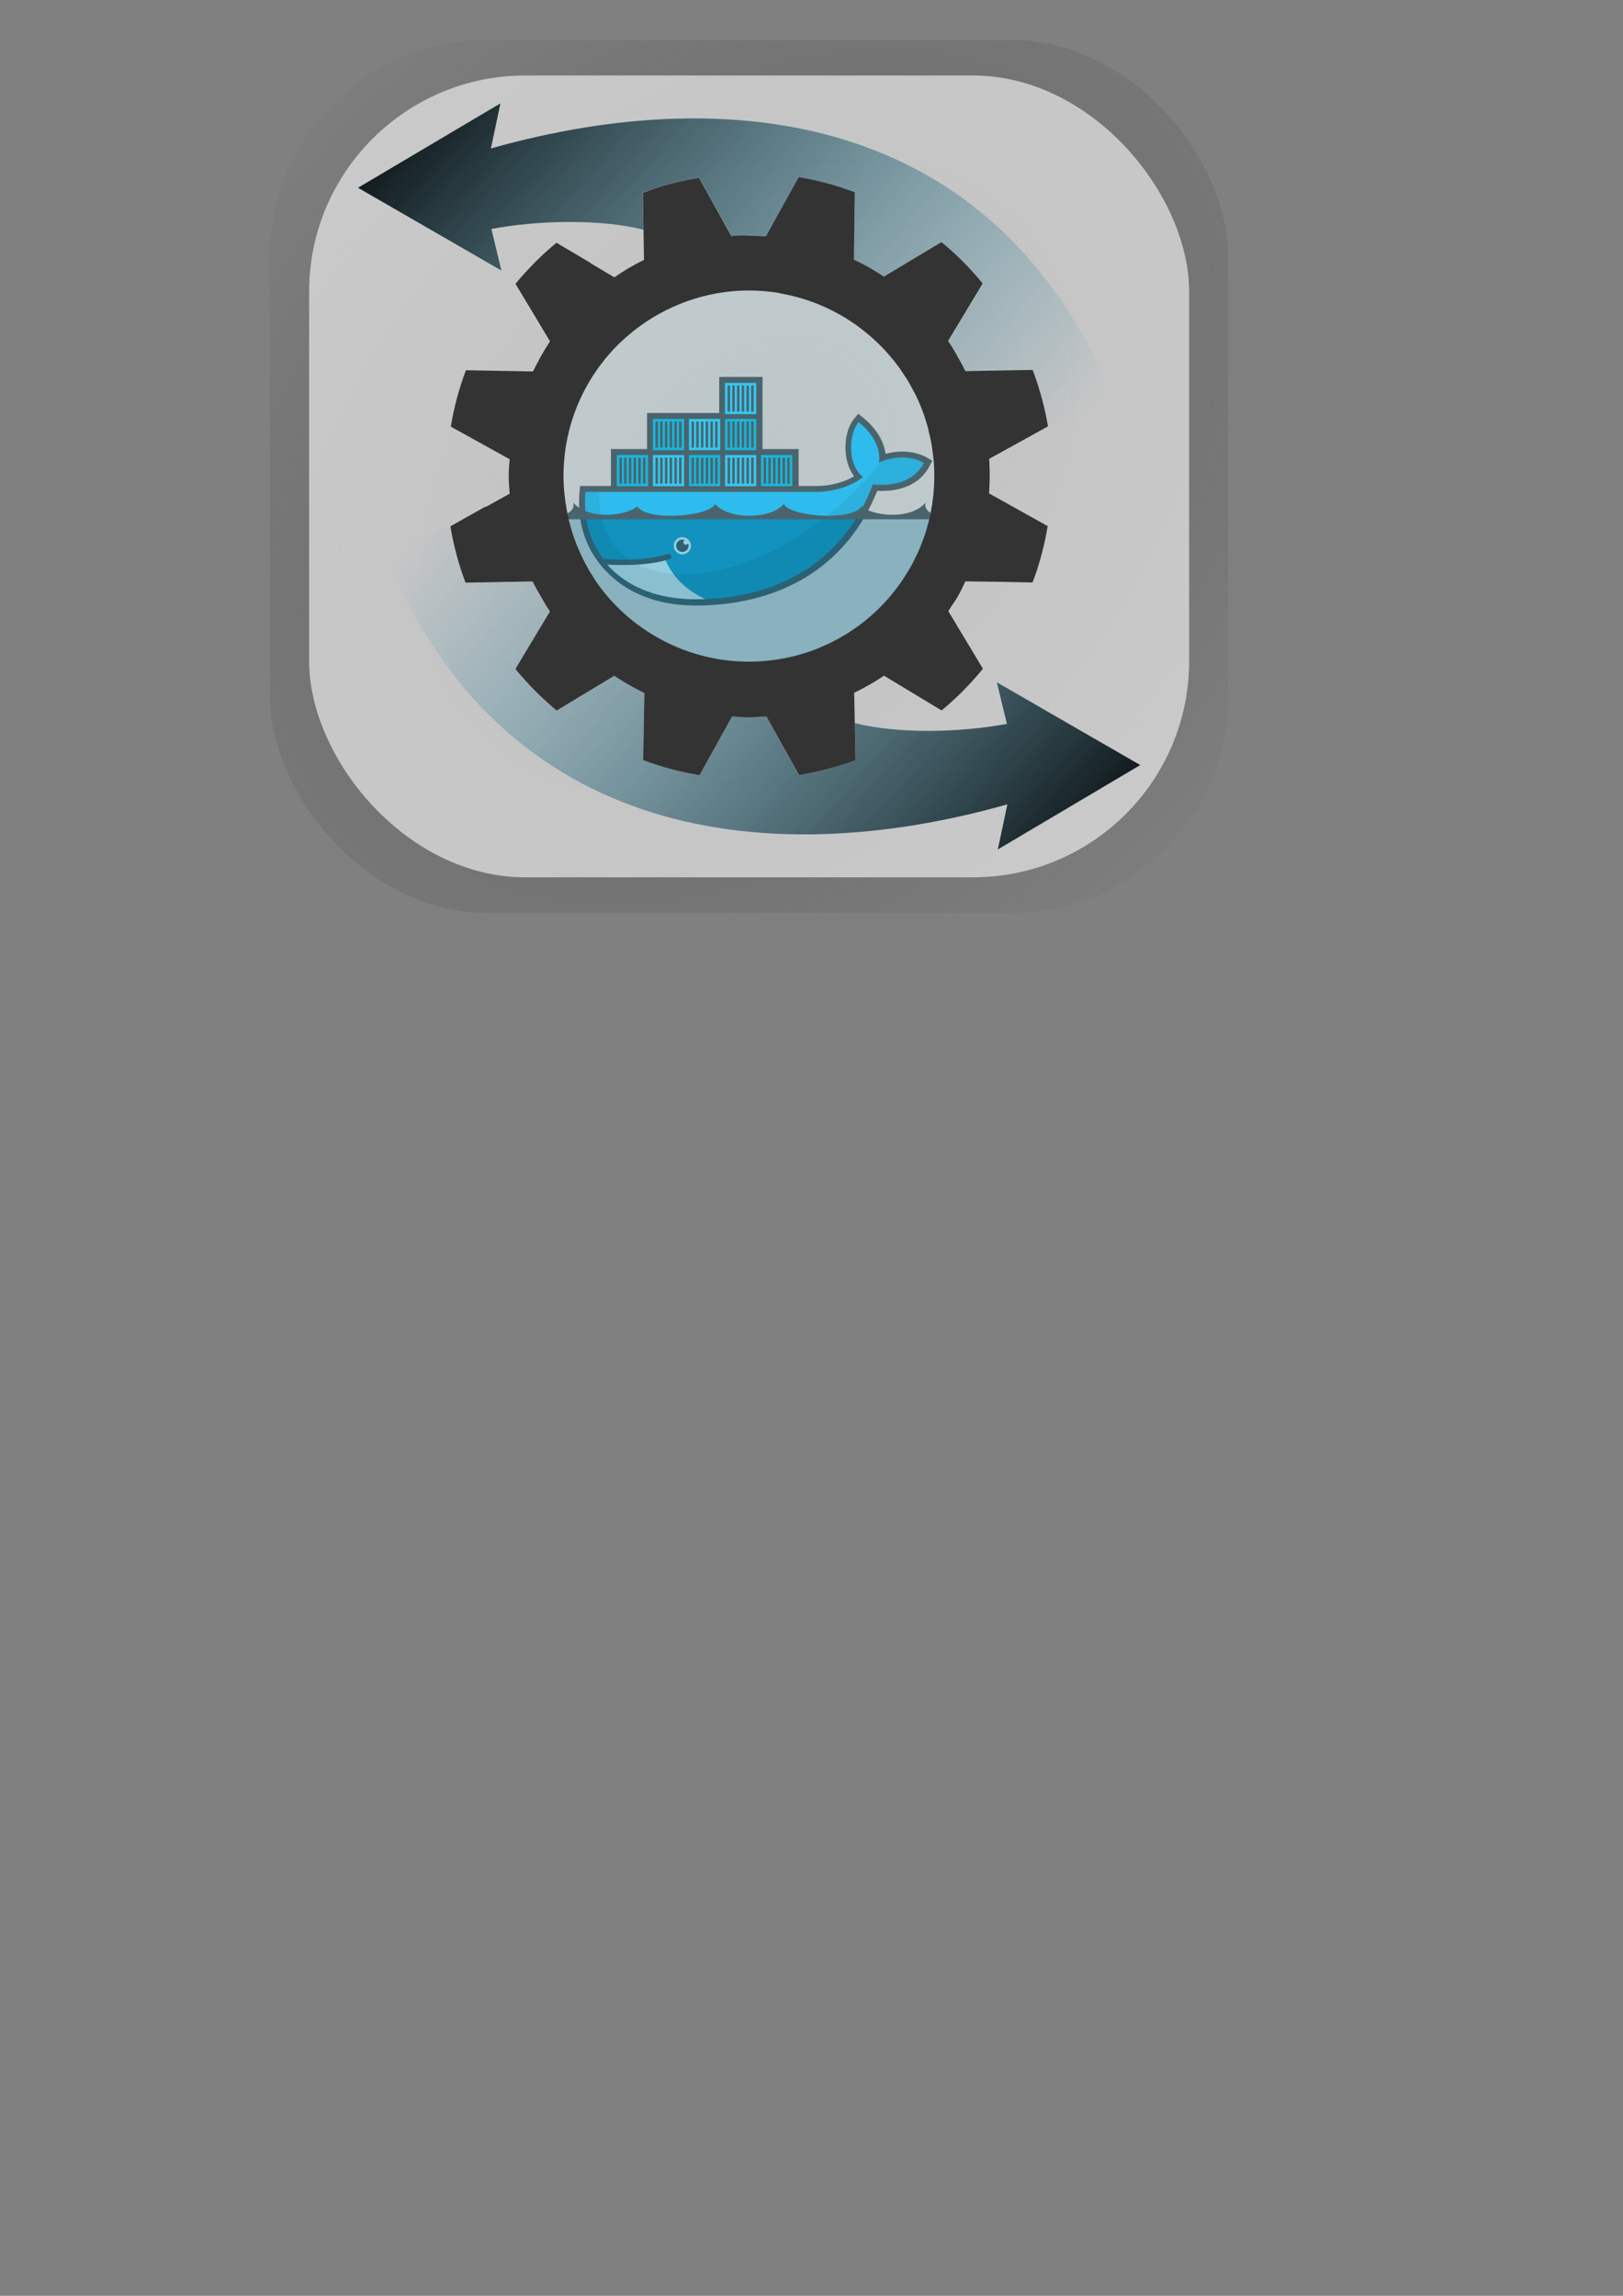 <?xml version="1.0" encoding="UTF-8" standalone="no"?>
<!-- Created with Inkscape (http://www.inkscape.org/) -->

<svg
   xmlns:dc="http://purl.org/dc/elements/1.1/"
   xmlns:cc="http://creativecommons.org/ns#"
   xmlns:rdf="http://www.w3.org/1999/02/22-rdf-syntax-ns#"
   xmlns:svg="http://www.w3.org/2000/svg"
   xmlns="http://www.w3.org/2000/svg"
   xmlns:xlink="http://www.w3.org/1999/xlink"
   xmlns:sodipodi="http://sodipodi.sourceforge.net/DTD/sodipodi-0.dtd"
   xmlns:inkscape="http://www.inkscape.org/namespaces/inkscape"
   width="210mm"
   height="297mm"
   viewBox="0 0 210 297"
   version="1.1"
   id="svg8"
   inkscape:version="0.92.3 (2405546, 2018-03-11)"
   sodipodi:docname="main.svg">
  <rect x="0" y="0" width="210" height="297" fill="#808080" stroke="none"/>
  <defs
     id="defs2">
    <linearGradient
       inkscape:collect="always"
       id="linearGradient931">
      <stop
         style="stop-color:#4d4d4d;stop-opacity:1;"
         offset="0"
         id="stop927" />
      <stop
         style="stop-color:#4d4d4d;stop-opacity:0;"
         offset="1"
         id="stop929" />
    </linearGradient>
    <linearGradient
       inkscape:collect="always"
       id="linearGradient882">
      <stop
         style="stop-color:#000000;stop-opacity:1"
         offset="0"
         id="stop878" />
      <stop
         style="stop-color:#128ab2;stop-opacity:0;"
         offset="1"
         id="stop880" />
    </linearGradient>
    <clipPath
       id="clipPath8-0-2-8-62">
      <path
         d="M 76,2 V 48 H 54 V 71 H 35.581 c -0.078,0.666 -0.141,1.333 -0.206,2 -1.151,12.531 1.036,24.088 6.062,33.969 L 43.125,110 c 1.011,1.817 2.191,3.523 3.438,5.188 1.245,1.662 1.686,2.583 2.469,3.688 C 62.32,133.811 82.129,141 105,141 155.648,141 198.633,118.562 217.656,68.156 231.153,69.541 244.1,66.08 250,54.562 240.601,49.139 228.522,50.877 221.562,54.375 L 240,2 168,48 H 145 V 2 Z"
         id="path10-6-3-9-5"
         inkscape:connector-curvature="0" />
    </clipPath>
    <clipPath
       id="clipPath8937">
      <path
         d="M 76,2 V 48 H 54 V 71 H 35.581 c -0.078,0.666 -0.141,1.333 -0.206,2 -1.151,12.531 1.036,24.088 6.062,33.969 L 43.125,110 c 1.011,1.817 2.191,3.523 3.438,5.188 1.245,1.662 1.686,2.583 2.469,3.688 C 62.32,133.811 82.129,141 105,141 155.648,141 198.633,118.562 217.656,68.156 231.153,69.541 244.1,66.08 250,54.562 240.601,49.139 228.522,50.877 221.562,54.375 L 240,2 168,48 H 145 V 2 Z"
         id="path8935"
         inkscape:connector-curvature="0" />
    </clipPath>
    <clipPath
       id="clipPath8941">
      <path
         d="M 76,2 V 48 H 54 V 71 H 35.581 c -0.078,0.666 -0.141,1.333 -0.206,2 -1.151,12.531 1.036,24.088 6.062,33.969 L 43.125,110 c 1.011,1.817 2.191,3.523 3.438,5.188 1.245,1.662 1.686,2.583 2.469,3.688 C 62.32,133.811 82.129,141 105,141 155.648,141 198.633,118.562 217.656,68.156 231.153,69.541 244.1,66.08 250,54.562 240.601,49.139 228.522,50.877 221.562,54.375 L 240,2 168,48 H 145 V 2 Z"
         id="path8939"
         inkscape:connector-curvature="0" />
    </clipPath>
    <clipPath
       id="clipPath8945">
      <path
         d="M 76,2 V 48 H 54 V 71 H 35.581 c -0.078,0.666 -0.141,1.333 -0.206,2 -1.151,12.531 1.036,24.088 6.062,33.969 L 43.125,110 c 1.011,1.817 2.191,3.523 3.438,5.188 1.245,1.662 1.686,2.583 2.469,3.688 C 62.32,133.811 82.129,141 105,141 155.648,141 198.633,118.562 217.656,68.156 231.153,69.541 244.1,66.08 250,54.562 240.601,49.139 228.522,50.877 221.562,54.375 L 240,2 168,48 H 145 V 2 Z"
         id="path8943"
         inkscape:connector-curvature="0" />
    </clipPath>
    <clipPath
       id="clipPath8949">
      <path
         d="M 76,2 V 48 H 54 V 71 H 35.581 c -0.078,0.666 -0.141,1.333 -0.206,2 -1.151,12.531 1.036,24.088 6.062,33.969 L 43.125,110 c 1.011,1.817 2.191,3.523 3.438,5.188 1.245,1.662 1.686,2.583 2.469,3.688 C 62.32,133.811 82.129,141 105,141 155.648,141 198.633,118.562 217.656,68.156 231.153,69.541 244.1,66.08 250,54.562 240.601,49.139 228.522,50.877 221.562,54.375 L 240,2 168,48 H 145 V 2 Z"
         id="path8947"
         inkscape:connector-curvature="0" />
    </clipPath>
    <linearGradient
       inkscape:collect="always"
       xlink:href="#linearGradient882"
       id="linearGradient884"
       x1="436.716"
       y1="601.681"
       x2="159.125"
       y2="356.214"
       gradientUnits="userSpaceOnUse"
       gradientTransform="matrix(0.265,0,0,0.265,-10.621,-43.141)" />
    <linearGradient
       inkscape:collect="always"
       xlink:href="#linearGradient882"
       id="linearGradient888"
       gradientUnits="userSpaceOnUse"
       x1="436.716"
       y1="601.681"
       x2="159.125"
       y2="356.214"
       gradientTransform="matrix(-0.265,0,0,-0.265,133.798,160.055)" />
    <radialGradient
       inkscape:collect="always"
       xlink:href="#linearGradient931"
       id="radialGradient933"
       cx="96.929"
       cy="61.631"
       fx="96.929"
       fy="61.631"
       r="61.988"
       gradientTransform="matrix(1.298,-1.194,0.861,0.935,-81.891,119.787)"
       gradientUnits="userSpaceOnUse" />
  </defs>
  <sodipodi:namedview
     id="base"
     pagecolor="#ffffff"
     bordercolor="#666666"
     borderopacity="1.0"
     inkscape:pageopacity="0.0"
     inkscape:pageshadow="2"
     inkscape:zoom="0.49497475"
     inkscape:cx="116.69338"
     inkscape:cy="913.41834"
     inkscape:document-units="mm"
     inkscape:current-layer="layer1"
     showgrid="false"
     inkscape:window-width="1366"
     inkscape:window-height="703"
     inkscape:window-x="0"
     inkscape:window-y="0"
     inkscape:window-maximized="1"
     inkscape:snap-global="false" />
  <g
     inkscape:label="Layer 1"
     inkscape:groupmode="layer"
     id="layer1">
    <rect
       style="opacity:0.536;vector-effect:none;fill:url(#radialGradient933);fill-opacity:1;fill-rule:evenodd;stroke:none;stroke-width:0.934;stroke-linecap:butt;stroke-linejoin:miter;stroke-miterlimit:4;stroke-dasharray:none;stroke-dashoffset:0;stroke-opacity:1"
       id="rect890"
       width="123.976"
       height="112.938"
       x="34.941"
       y="5.163"
       rx="27.97"
       ry="27.97"
       inkscape:export-xdpi="75"
       inkscape:export-ydpi="75" />
    <rect
       ry="27.97"
       rx="27.97"
       y="9.768"
       x="39.997"
       height="103.727"
       width="113.865"
       id="rect919"
       style="opacity:0.596;vector-effect:none;fill:#ffffff;fill-opacity:1;fill-rule:evenodd;stroke:none;stroke-width:0.934;stroke-linecap:butt;stroke-linejoin:miter;stroke-miterlimit:4;stroke-dasharray:none;stroke-dashoffset:0;stroke-opacity:1"
       inkscape:export-xdpi="75"
       inkscape:export-ydpi="75" />
    <g
       id="g917"
       transform="translate(35.341,3.174)"
       inkscape:export-xdpi="75"
       inkscape:export-ydpi="75">
      <path
         inkscape:export-ydpi="75"
         inkscape:export-xdpi="75"
         inkscape:connector-curvature="0"
         id="path858"
         d="m 22.949,64.988 -9.161,1.723 C 28.235,104.933 62.903,109.947 95.003,100.883 l -1.237,5.834 18.43,-10.919 -18.554,-10.703 1.3,5.376 c -6.146,1.138 -14.043,1.312 -19.685,-0.101 l 0.094,4.806 c -2.348,0.859 -4.798,1.515 -7.287,1.93 l -4.233,-7.586 c -0.228,0.029 -0.459,-8e-5 -0.687,0.029 -0.503,0.038 -1.002,0.086 -1.525,0.086 -0.755,0 -1.51,-0.056 -2.232,-0.13 l -4.214,7.609 c -2.515,-0.408 -4.968,-1.068 -7.295,-1.949 l 0.115,-6.391 0.048,-2.288 c -1.353,-0.661 -2.646,-1.385 -3.904,-2.232 l -7.452,4.497 c -1.918,-1.604 -3.71,-3.398 -5.314,-5.346 l 0.029,-0.048 -0.029,-0.029 4.446,-7.393 c -0.417,-0.626 -0.807,-1.278 -1.179,-1.946 0,-0.029 -0.029,-0.03 -0.029,-0.048 -0.37,-0.624 -0.721,-1.254 -1.038,-1.894 l -8.632,0.157 v -0.029 h -0.056 c -0.879,-2.34 -1.528,-4.763 -1.932,-7.186 z"
         style="opacity:1;fill:url(#linearGradient884);fill-opacity:1;stroke:none;stroke-width:3;stroke-linecap:round;stroke-miterlimit:4;stroke-dasharray:none;stroke-dashoffset:0;stroke-opacity:1" />
      <path
         inkscape:export-ydpi="75"
         inkscape:export-xdpi="75"
         inkscape:connector-curvature="0"
         style="opacity:1;fill:url(#linearGradient888);fill-opacity:1;stroke:none;stroke-width:3;stroke-linecap:round;stroke-miterlimit:4;stroke-dasharray:none;stroke-dashoffset:0;stroke-opacity:1"
         d="m 100.228,51.926 9.161,-1.723 C 94.942,11.981 60.274,6.968 28.174,16.032 l 1.237,-5.834 -18.43,10.919 18.554,10.703 -1.3,-5.376 c 6.146,-1.138 14.043,-1.312 19.685,0.101 l -0.094,-4.806 c 2.348,-0.859 4.798,-1.515 7.287,-1.93 l 4.233,7.586 c 0.228,-0.029 0.459,8e-5 0.687,-0.029 0.503,-0.038 1.002,-0.086 1.525,-0.086 0.755,0 1.51,0.056 2.232,0.13 l 4.214,-7.609 c 2.515,0.408 4.968,1.068 7.295,1.949 l -0.115,6.391 -0.048,2.288 c 1.353,0.661 2.646,1.385 3.904,2.232 l 7.452,-4.497 c 1.918,1.604 3.71,3.398 5.314,5.346 l -0.029,0.048 0.029,0.029 -4.446,7.393 c 0.417,0.626 0.807,1.278 1.179,1.946 0,0.029 0.029,0.03 0.029,0.048 0.37,0.624 0.721,1.254 1.038,1.894 l 8.632,-0.157 v 0.029 h 0.056 c 0.879,2.34 1.528,4.763 1.932,7.186 z"
         id="path886" />
      <g
         inkscape:export-ydpi="75"
         inkscape:export-xdpi="75"
         transform="translate(-28.917,27.672)"
         id="g9178">
        <path
           style="fill:#394d54;stroke-width:0.204"
           id="path14-4-4-1-2"
           d="m 92.239,27.251 h 4.67 v 4.774 h 2.362 c 1.091,0 2.212,-0.194 3.245,-0.544 0.507,-0.172 1.077,-0.412 1.578,-0.713 -0.659,-0.861 -0.996,-1.948 -1.095,-3.019 -0.135,-1.457 0.159,-3.354 1.146,-4.494 l 0.491,-0.568 0.585,0.47 c 1.473,1.183 2.712,2.837 2.93,4.722 1.774,-0.522 3.856,-0.398 5.419,0.504 l 0.641,0.37 -0.338,0.659 c -1.322,2.58 -4.086,3.38 -6.788,3.238 -4.044,10.071 -12.847,14.839 -23.521,14.839 -5.515,0 -10.574,-2.061 -13.455,-6.954 -0.169,-0.304 -0.314,-0.622 -0.467,-0.934 -0.974,-2.154 -1.297,-4.513 -1.078,-6.87 l 0.066,-0.706 h 3.994 v -4.774 h 4.67 v -4.67 h 9.341 v -4.67 h 5.605 v 9.341"
           inkscape:connector-curvature="0" />
        <g
           transform="matrix(0.204,0,0,0.204,62.115,17.91)"
           id="g16-9-1-8-1-84"
           clip-path="url(#clipPath8-0-2-8-62)">
          <g
             id="g18-6-7-0-72">
            <g
               id="g20-6-4-8-4"
               transform="translate(0,-22.866)">
              <path
                 style="fill:#00acd3"
                 id="path22-7-3-5-0"
                 d="m 123.859,3.811 h 19.818 V 23.628 h -19.818 z"
                 inkscape:connector-curvature="0" />
              <path
                 style="fill:#20c2ef"
                 id="path24-1-7-0-62"
                 d="m 123.859,26.676 h 19.818 v 19.818 h -19.818 z"
                 inkscape:connector-curvature="0" />
              <path
                 style="stroke:#394d54;stroke-width:1.56"
                 id="path26-0-8-6-9"
                 d="M 126.292,21.977 V 5.461 M 129.264,21.977 V 5.461 m 3.002,16.516 V 5.461 m 3.003,16.516 V 5.461 M 138.272,21.977 V 5.461 m 2.971,16.516 V 5.461"
                 inkscape:connector-curvature="0" />
              <use
                 xlink:href="#path26-0-8-6-9"
                 id="use28-2-4-4-9"
                 transform="translate(0,22.866)"
                 x="0"
                 y="0"
                 width="100%"
                 height="100%" />
            </g>
            <use
               xlink:href="#g20-6-4-8-4"
               id="use30-8-3-6-0"
               transform="matrix(1,0,0,-1,22.866,4.573)"
               x="0"
               y="0"
               width="100%"
               height="100%" />
          </g>
          <use
             xlink:href="#g18-6-7-0-72"
             id="use32-3-74-2-8"
             transform="translate(-91.464,45.732)"
             x="0"
             y="0"
             width="100%"
             height="100%" />
          <use
             xlink:href="#g18-6-7-0-72"
             id="use34-3-1-5-1"
             transform="translate(-45.732,45.732)"
             x="0"
             y="0"
             width="100%"
             height="100%" />
          <use
             xlink:href="#g18-6-7-0-72"
             id="use36-1-1-8-3"
             transform="translate(0,45.732)"
             x="0"
             y="0"
             width="100%"
             height="100%" />
        </g>
        <path
           transform="matrix(0.204,0,0,0.204,62.115,17.91)"
           style="fill:#17b5eb"
           id="path38-2-96-6-1"
           clip-path="url(#clipPath8-0-2-8-62)"
           d="m 221.57,54.38 c 1.533,-11.915 -7.384,-21.275 -12.914,-25.718 -6.373,7.368 -7.363,26.678 2.635,34.807 -5.58,4.956 -17.337,9.448 -29.376,9.448 L 34,72.917 C 32.829,85.484 34,146 34,146 h 217 l -0.987,-91.424 c -9.399,-5.424 -21.484,-3.694 -28.443,-0.197"
           inkscape:connector-curvature="0" />
        <path
           transform="matrix(0.204,0,0,0.204,62.115,17.91)"
           style="fill-opacity:0.17"
           id="path40-6-5-2-1"
           clip-path="url(#clipPath8-0-2-8-62)"
           d="m 34,89 v 57 H 251 V 89"
           inkscape:connector-curvature="0" />
        <path
           transform="matrix(0.204,0,0,0.204,62.115,17.91)"
           style="fill:#d4edf1"
           id="path42-3-3-8-0"
           clip-path="url(#clipPath8-0-2-8-62)"
           d="M 111.237,140.89 C 97.698,134.465 90.266,125.731 86.131,116.196 L 45,118 l 21,28 45.237,-5.11"
           inkscape:connector-curvature="0" />
        <path
           transform="matrix(0.204,0,0,0.204,62.115,17.91)"
           style="fill-opacity:0.085"
           id="path44-1-4-4-3"
           clip-path="url(#clipPath8-0-2-8-62)"
           d="m 222.5,53.938 v 0.031 c -20.861,26.889 -50.783,50.379 -82.906,62.719 -28.655,11.008 -53.638,11.06 -70.875,2.219 -1.856,-1.048 -3.676,-2.212 -5.5,-3.312 C 50.582,106.762 43.464,92.152 44.062,72.906 H 34 V 146 H 251 V 50 h -25 z"
           inkscape:connector-curvature="0" />
        <path
           style="fill:none;stroke:#394d54;stroke-width:0.694;stroke-linecap:round"
           id="path46-5-9-7-4"
           d="m 71.434,41.814 c 2.893,0.158 5.981,0.187 8.674,-0.657"
           inkscape:connector-curvature="0" />
        <path
           style="fill:#d4edf1;stroke-width:0.204"
           id="path48-4-6-2-03"
           d="m 82.983,39.757 c 0,0.617 -0.5,1.117 -1.117,1.117 -0.617,0 -1.117,-0.5 -1.117,-1.117 0,-0.617 0.5,-1.117 1.117,-1.117 0.617,0 1.117,0.5 1.117,1.117 z"
           inkscape:connector-curvature="0" />
        <path
           style="fill:#394d54;stroke-width:0.204"
           id="path50-5-5-4-9"
           d="m 82.156,39.011 c -0.097,0.056 -0.163,0.162 -0.163,0.283 0,0.18 0.146,0.326 0.326,0.326 0.124,0 0.231,-0.069 0.286,-0.17 0.039,0.094 0.061,0.198 0.061,0.307 0,0.442 -0.358,0.8 -0.8,0.8 -0.442,0 -0.8,-0.358 -0.8,-0.8 0,-0.442 0.358,-0.8 0.8,-0.8 0.102,0 0.2,0.019 0.29,0.054 z"
           inkscape:connector-curvature="0" />
        <path
           style="fill:#394d54;stroke-width:0.204"
           id="path52-3-1-0-1"
           d="m 64.572,36.326 h 51.947 c -1.131,-0.287 -3.579,-0.674 -3.175,-2.157 -2.057,2.38 -7.017,1.67 -8.268,0.496 -1.394,2.022 -9.509,1.253 -10.075,-0.322 -1.747,2.051 -7.163,2.051 -8.91,0 -0.566,1.575 -8.681,2.343 -10.075,0.322 -1.252,1.174 -6.211,1.884 -8.268,-0.496 0.404,1.482 -2.044,1.87 -3.175,2.157"
           inkscape:connector-curvature="0" />
      </g>
      <path
         inkscape:export-ydpi="75"
         inkscape:export-xdpi="75"
         inkscape:connector-curvature="0"
         style="fill:#333333;stroke-width:0.141"
         d="m 55.066,19.765 4.221,7.594 c 1.486,-0.124 2.976,-0.059 4.477,0.047 l 4.222,-7.622 c 0,0.001 0.029,0 0.029,0 v -0.03 c 2.512,0.408 4.929,1.07 7.256,1.949 l -0.124,8.711 c 1.32,0.63 2.642,1.352 3.868,2.201 l 7.453,-4.465 c 1.95,1.572 3.71,3.364 5.314,5.314 l -0.029,0.047 c 0,0 0.029,0.03 0.029,0.03 l -4.45,7.394 c 0.428,0.618 0.815,1.262 1.179,1.922 0,0 0,0 0,0.029 0.381,0.635 0.736,1.285 1.053,1.954 l 8.663,-0.157 c 0,0.029 0,0.029 0.029,0.029 h 0.029 c 0.887,2.364 1.559,4.781 1.973,7.272 l -7.621,4.206 c 0.124,1.486 0.086,2.996 0,4.469 l 7.578,4.225 c -0.4,2.456 -1.038,4.881 -1.942,7.264 h -0.047 c -10e-4,0 0,0.029 0,0.029 l -4.477,-0.086 -4.182,-0.056 c -0.309,0.657 -0.613,1.316 -0.99,1.969 -0.254,0.44 -0.543,0.845 -0.825,1.258 -0.133,0.207 -0.248,0.425 -0.389,0.629 l 4.469,7.437 c 0,0.029 -0.029,0.029 -0.029,0.029 v 0.029 c -1.604,1.95 -3.364,3.742 -5.314,5.346 l -7.452,-4.497 c -1.127,0.781 -2.336,1.447 -3.549,2.064 -0.107,0.056 -0.21,0.115 -0.318,0.169 l 0.029,0.813 0.154,7.893 c -2.348,0.859 -4.798,1.515 -7.288,1.93 v 0 c 0,3e-4 0,-3e-4 0,0 l -4.233,-7.586 c -0.228,0.029 -0.459,0 -0.687,0.029 -0.503,0.038 -1.002,0.086 -1.525,0.086 -0.755,0 -1.51,-0.056 -2.233,-0.13 l -4.214,7.609 c -2.515,-0.408 -4.969,-1.068 -7.295,-1.949 l 0.115,-6.391 0.047,-2.288 c -1.353,-0.661 -2.645,-1.386 -3.903,-2.233 l -7.452,4.497 c -1.918,-1.604 -3.71,-3.397 -5.314,-5.346 l 0.03,-0.047 c 0,0 -0.03,-0.029 -0.03,-0.029 l 4.445,-7.394 c -0.417,-0.626 -0.806,-1.278 -1.179,-1.946 0,-0.029 -0.03,-0.029 -0.03,-0.047 -0.37,-0.624 -0.72,-1.254 -1.038,-1.894 l -8.632,0.157 c 0,0 0,-0.029 0,-0.029 h -0.056 c -0.887,-2.364 -1.542,-4.812 -1.946,-7.26 l 4.461,-2.508 h 0.124 l 3.085,-1.71 c -0.056,-0.753 -0.124,-1.474 -0.124,-2.229 v 0 c 0,-0.754 0.059,-1.478 0.124,-2.233 l -7.613,-4.213 c 0.408,-2.516 1.072,-4.969 1.953,-7.295 l 8.679,0.157 c 0.661,-1.352 1.384,-2.671 2.201,-3.899 l -1.961,-3.271 -2.508,-4.17 c 0,0 0,0 0,0 v 0 c 0.76,-0.924 1.568,-1.807 2.406,-2.653 0.047,-0.047 0.086,-0.098 0.13,-0.142 0.002,-0.002 0,0 0,0 0.888,-0.888 1.816,-1.729 2.775,-2.516 l 4.402,2.61 0.03,0.047 3.047,1.816 c 1.205,-0.829 2.492,-1.611 3.84,-2.248 l -0.142,-8.687 c 2.336,-0.903 4.769,-1.532 7.26,-1.946 z m 6.265,14.642 c -5.311,0.056 -10.5,1.897 -14.708,5.243 -0.545,0.437 -1.075,0.89 -1.58,1.372 -0.077,0.077 -0.166,0.148 -0.245,0.225 -4.457,4.364 -7.228,10.433 -7.228,17.173 0,1.458 0.154,2.878 0.4,4.265 0.059,0.332 0.118,0.665 0.192,0.994 0.086,0.41 0.201,0.813 0.31,1.215 0.13,0.462 0.272,0.919 0.429,1.372 0.109,0.319 0.222,0.635 0.345,0.948 0.216,0.549 0.458,1.09 0.715,1.623 0.101,0.207 0.192,0.415 0.299,0.617 0.38,0.733 0.789,1.452 1.246,2.146 0,0 0,0.029 0,0.029 8.88e-4,8.9e-4 -5.91e-4,0 0,0 0.994,1.508 2.168,2.914 3.51,4.186 1.343,1.272 2.857,2.409 4.532,3.376 6.464,3.732 13.934,4.127 20.416,1.714 0.67,-0.251 1.327,-0.537 1.973,-0.845 0.095,-0.047 0.183,-0.086 0.275,-0.133 0.541,-0.266 1.067,-0.557 1.588,-0.865 0.189,-0.115 0.382,-0.228 0.57,-0.345 0.425,-0.269 0.84,-0.557 1.25,-0.853 0.251,-0.183 0.503,-0.366 0.747,-0.558 0.326,-0.254 0.641,-0.528 0.956,-0.802 0.301,-0.263 0.6,-0.531 0.888,-0.809 0.237,-0.228 0.467,-0.468 0.696,-0.708 0.32,-0.336 0.636,-0.676 0.935,-1.03 0.21,-0.248 0.408,-0.505 0.609,-0.762 0.269,-0.347 0.539,-0.695 0.79,-1.057 0.216,-0.309 0.415,-0.633 0.617,-0.955 0.222,-0.355 0.449,-0.707 0.652,-1.073 0.172,-0.308 0.323,-0.622 0.48,-0.935 0.207,-0.411 0.415,-0.822 0.597,-1.246 0.101,-0.234 0.183,-0.47 0.275,-0.704 0.201,-0.511 0.403,-1.021 0.57,-1.549 0.047,-0.16 0.086,-0.326 0.133,-0.488 0.183,-0.619 0.353,-1.241 0.484,-1.879 0.029,-0.056 0.029,-0.121 0.029,-0.183 0.142,-0.713 0.254,-1.438 0.33,-2.173 0,-0.095 0.029,-0.183 0.029,-0.275 0.068,-0.712 0.103,-1.43 0.106,-2.158 2.9e-4,-0.124 0,-0.248 0,-0.374 0,-0.606 -0.029,-1.206 -0.086,-1.8 -0.029,-0.234 -0.056,-0.464 -0.086,-0.696 -0.059,-0.469 -0.109,-0.936 -0.189,-1.396 -0.077,-0.453 -0.189,-0.901 -0.296,-1.348 -0.056,-0.257 -0.109,-0.523 -0.18,-0.778 -0.192,-0.711 -0.414,-1.417 -0.672,-2.107 -0.254,-0.683 -0.544,-1.35 -0.86,-2.009 -0.148,-0.304 -0.316,-0.595 -0.476,-0.892 -0.18,-0.339 -0.36,-0.68 -0.558,-1.01 -0.21,-0.35 -0.437,-0.688 -0.665,-1.026 -0.169,-0.254 -0.335,-0.508 -0.515,-0.755 -0.275,-0.379 -0.571,-0.747 -0.869,-1.108 -0.148,-0.18 -0.298,-0.365 -0.452,-0.542 -0.326,-0.374 -0.666,-0.736 -1.014,-1.089 -0.157,-0.16 -0.318,-0.316 -0.479,-0.471 -0.359,-0.344 -0.725,-0.678 -1.105,-0.998 -0.172,-0.145 -0.351,-0.281 -0.527,-0.421 -0.405,-0.324 -0.812,-0.646 -1.238,-0.944 -0.077,-0.047 -0.148,-0.101 -0.225,-0.148 -2.784,-1.896 -5.985,-3.229 -9.441,-3.824 v -0.03 c -1.425,-0.245 -2.858,-0.361 -4.284,-0.346 z"
         id="path30121-6" />
      <path
         inkscape:export-ydpi="75"
         inkscape:export-xdpi="75"
         inkscape:connector-curvature="0"
         id="path9132"
         d="m 38.265,63.964 c 0.076,0.32 0.161,0.637 0.246,0.951 0.13,0.462 0.272,0.919 0.429,1.372 0.109,0.319 0.222,0.634 0.345,0.947 0.216,0.549 0.458,1.091 0.715,1.624 0.101,0.207 0.192,0.415 0.299,0.617 0.38,0.733 0.789,1.452 1.246,2.146 v 0.029 c 0.994,1.508 2.168,2.915 3.51,4.186 1.343,1.272 2.857,2.409 4.532,3.376 6.464,3.732 13.935,4.127 20.416,1.714 0.67,-0.251 1.327,-0.537 1.973,-0.845 0.095,-0.047 0.183,-0.086 0.275,-0.133 0.541,-0.266 1.068,-0.557 1.588,-0.866 0.189,-0.115 0.382,-0.228 0.571,-0.345 0.425,-0.269 0.84,-0.557 1.25,-0.853 0.251,-0.183 0.503,-0.366 0.747,-0.558 0.326,-0.254 0.641,-0.528 0.956,-0.802 0.301,-0.263 0.6,-0.531 0.888,-0.809 0.237,-0.228 0.467,-0.467 0.696,-0.707 0.32,-0.336 0.636,-0.676 0.935,-1.03 0.21,-0.248 0.408,-0.505 0.609,-0.762 0.269,-0.347 0.538,-0.695 0.79,-1.057 0.216,-0.309 0.415,-0.633 0.618,-0.956 0.222,-0.355 0.449,-0.707 0.652,-1.073 0.172,-0.308 0.322,-0.622 0.48,-0.935 0.207,-0.411 0.415,-0.822 0.597,-1.246 0.101,-0.234 0.184,-0.47 0.275,-0.704 0.201,-0.511 0.403,-1.021 0.571,-1.549 0.047,-0.16 0.086,-0.326 0.133,-0.488 0.122,-0.412 0.237,-0.826 0.34,-1.244 z"
         style="opacity:0.326;fill:#118ab3;fill-opacity:1;stroke-width:0.141" />
    </g>
    <path
       style="opacity:0.156;fill:#ace5f8;fill-opacity:1;stroke:none;stroke-width:0.141"
       d="m 96.7,37.581 0.003,5.19e-4 c -5.311,0.056 -10.5,1.897 -14.708,5.243 -0.545,0.437 -1.074,0.89 -1.58,1.372 -0.077,0.077 -0.166,0.148 -0.245,0.225 -4.457,4.364 -7.228,10.432 -7.228,17.173 0,1.458 0.154,2.878 0.4,4.265 0.059,0.332 0.118,0.665 0.192,0.994 0.02,0.096 0.045,0.19 0.068,0.285 l 46.67,-5.16e-4 c 0.053,-0.217 0.105,-0.435 0.15,-0.656 0.029,-0.056 0.029,-0.121 0.029,-0.183 0.142,-0.713 0.254,-1.438 0.33,-2.173 0,-0.095 0.029,-0.184 0.029,-0.275 0.068,-0.712 0.103,-1.43 0.106,-2.158 2.9e-4,-0.124 0,-0.248 0,-0.373 0,-0.606 -0.029,-1.207 -0.086,-1.8 -0.029,-0.234 -0.056,-0.464 -0.086,-0.696 -0.059,-0.469 -0.109,-0.937 -0.189,-1.396 -0.077,-0.453 -0.19,-0.901 -0.296,-1.348 -0.056,-0.257 -0.109,-0.523 -0.18,-0.778 -0.192,-0.711 -0.414,-1.417 -0.672,-2.107 -0.254,-0.683 -0.543,-1.35 -0.86,-2.009 -0.148,-0.304 -0.316,-0.595 -0.476,-0.892 -0.18,-0.339 -0.36,-0.68 -0.558,-1.01 -0.21,-0.35 -0.437,-0.688 -0.665,-1.026 -0.169,-0.254 -0.335,-0.508 -0.515,-0.754 -0.275,-0.379 -0.571,-0.747 -0.869,-1.108 -0.148,-0.18 -0.297,-0.365 -0.452,-0.543 -0.326,-0.374 -0.666,-0.736 -1.014,-1.089 -0.157,-0.16 -0.318,-0.316 -0.479,-0.471 -0.359,-0.344 -0.725,-0.678 -1.104,-0.998 -0.172,-0.145 -0.352,-0.281 -0.528,-0.421 -0.405,-0.324 -0.812,-0.646 -1.238,-0.944 -0.077,-0.047 -0.148,-0.1 -0.225,-0.148 -2.784,-1.896 -5.985,-3.229 -9.441,-3.825 v -0.029 c -1.425,-0.245 -2.858,-0.361 -4.284,-0.346 z"
       id="path981"
       inkscape:connector-curvature="0" />
  </g>
</svg>
